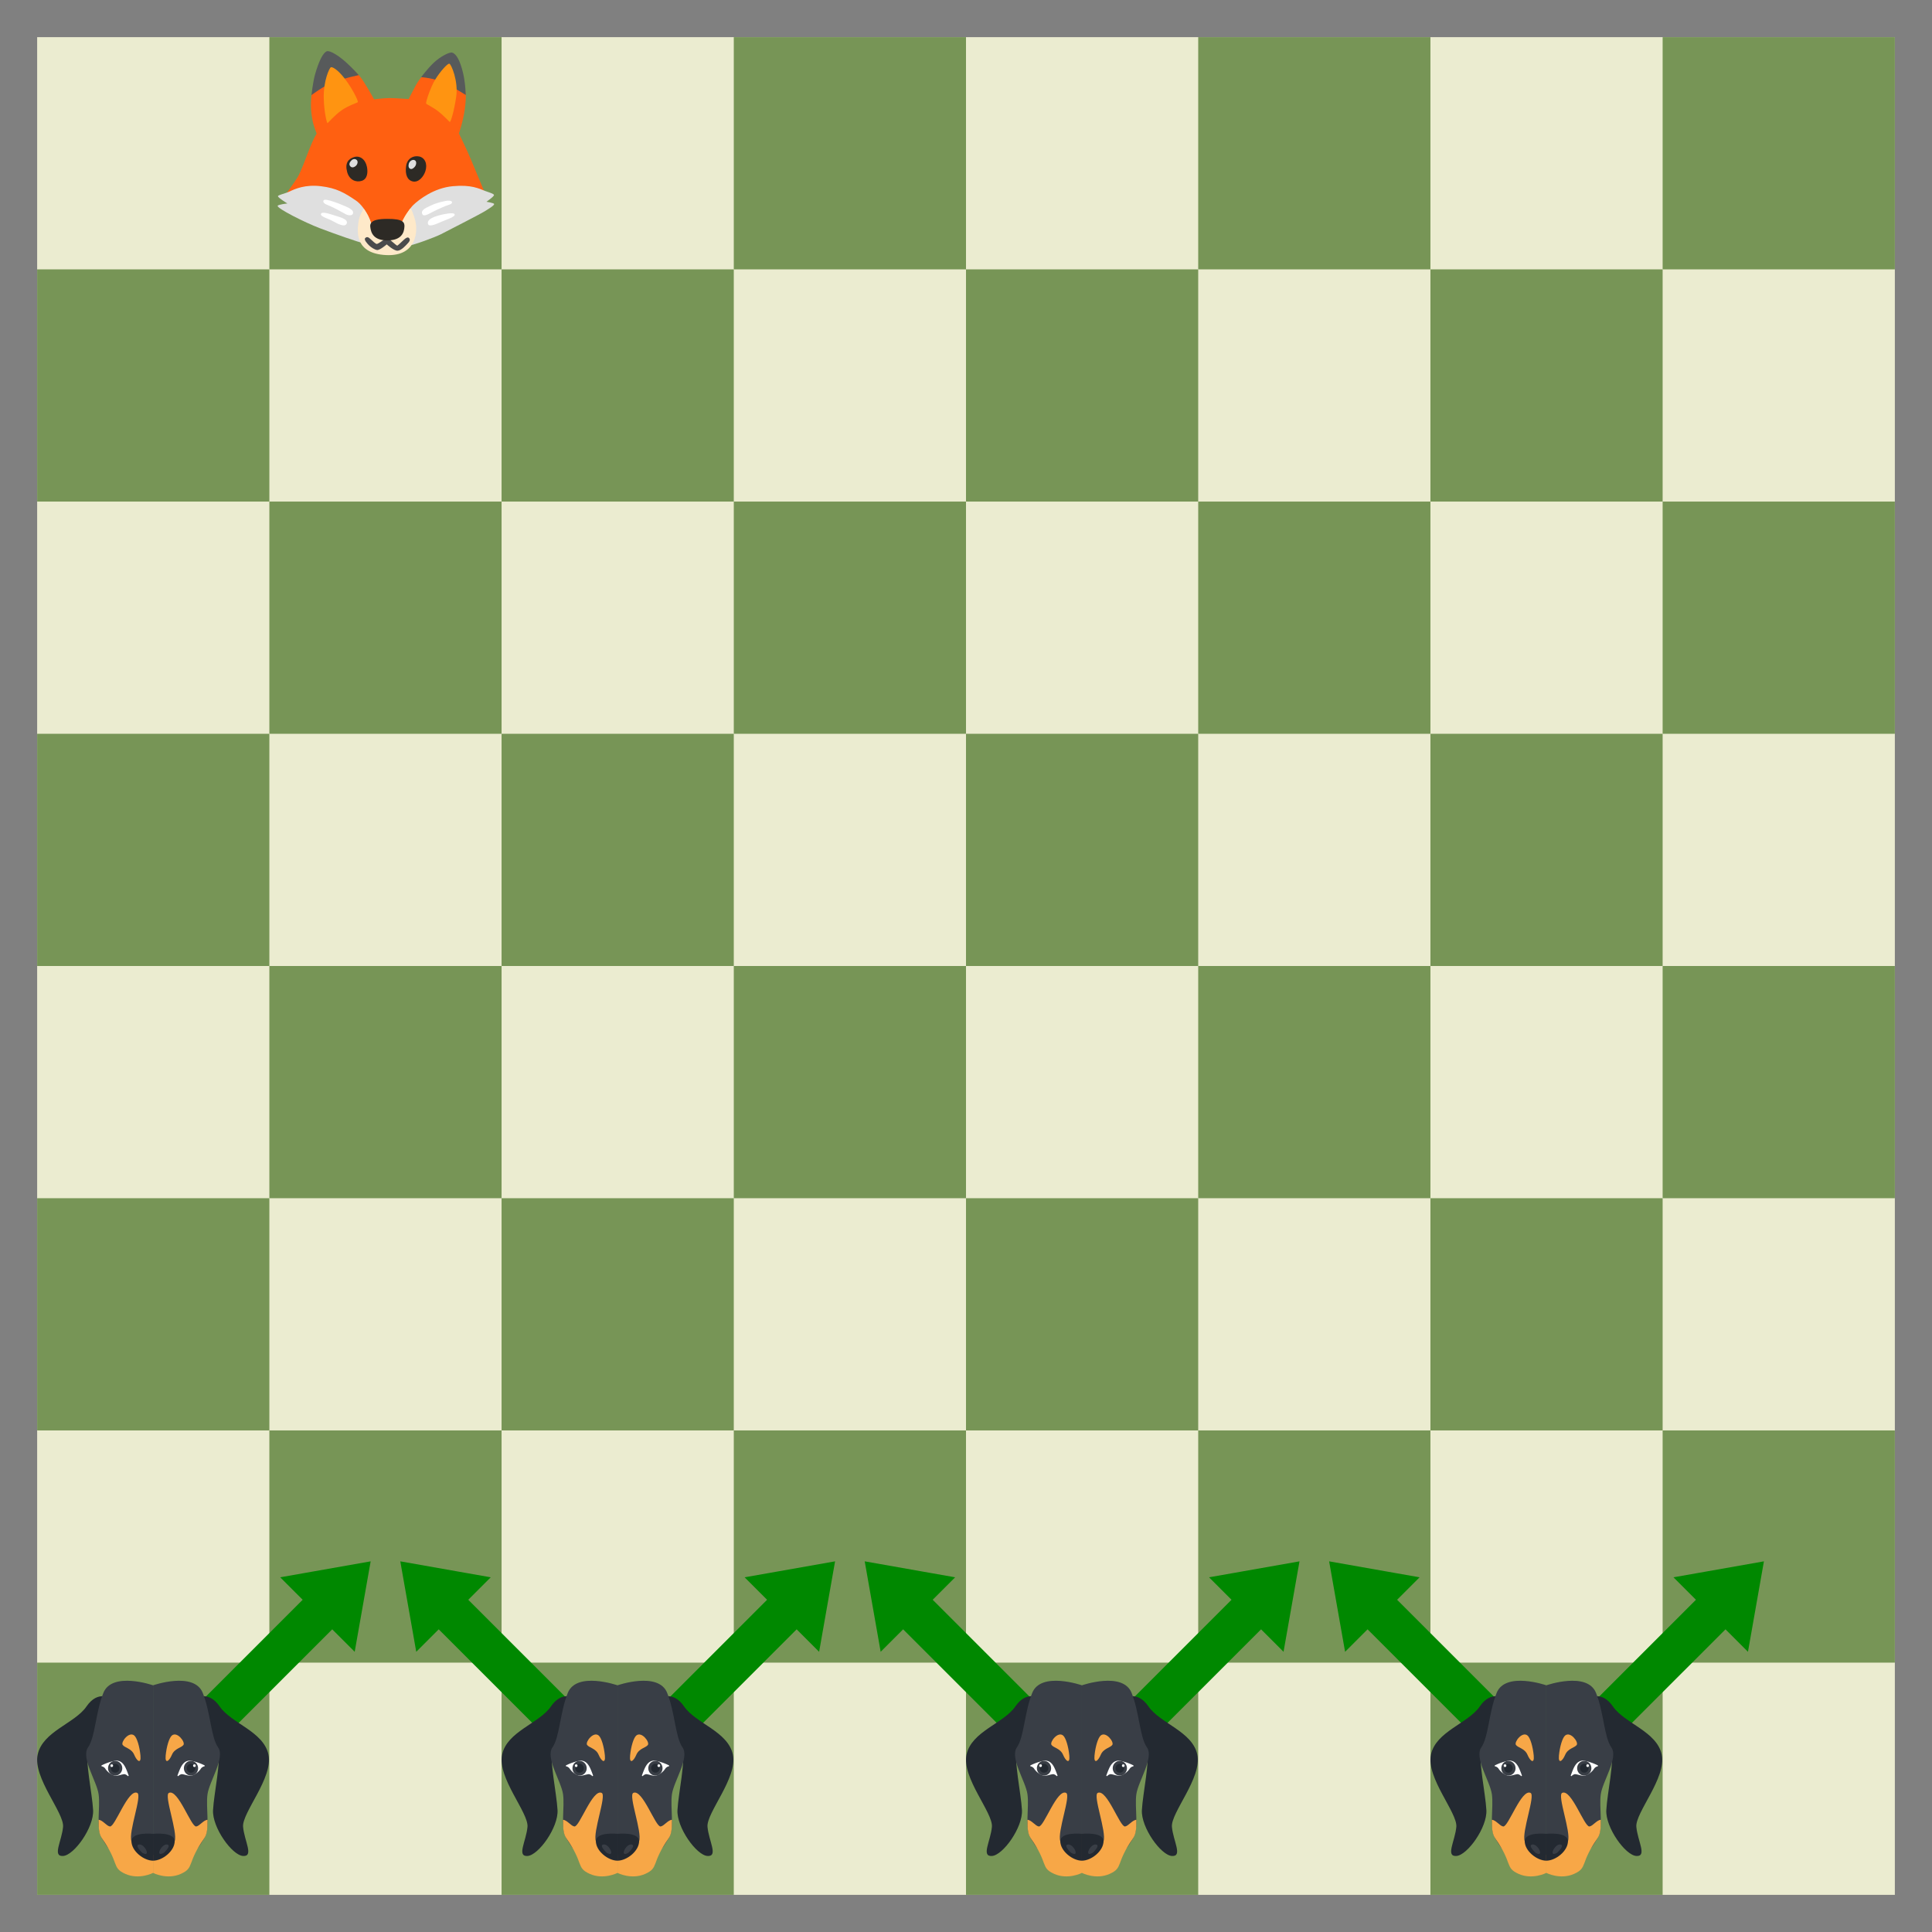 <svg id="image-autogui" xmlns="http://www.w3.org/2000/svg" viewBox="-2 -2 104 104" data-turn="A" ><rect x="-2" y="-2" width="104" height="104" fill="#808080" stroke="none"/><defs><path id="r" stroke="none" fill="#779556" d="M10,0h10v10h-10z M30,0h10v10h-10z M50,0h10v10h-10z M70,0h10v10h-10z" /><path id="s" stroke="none" fill="#779556" d="M0,0h10v10h-10z M20,0h10v10h-10z M40,0h10v10h-10z M60,0h10v10h-10z" /><g id="f" transform="scale(0.098)"><path d="M45.83 104.96l32.52 4.5l39.84-24.35s-4.93-11.83-7.46-17.88s-6.62-14.36-6.62-14.36s2.23-6.07 3.24-13.37c1.17-8.49.14-10.65.14-10.65l-21.21-9.67s-3.14 2.3-5.96 7.51s-3.8 7.32-3.8 7.32s-7.18-.56-10.42-.56s-8.59.7-8.59.7s-5.07-9.29-7.74-12.53s-6.85-6.38-6.85-6.38s-18.86 9.39-19.71 16.14s-.05 11.5.52 14.45c.56 2.96 2.25 7.18 2.25 7.18s-1.69 2.53-3.94 8.31s-4.79 12.81-6.62 15.77c-1.83 2.96-6.76 9.71-6.76 9.71l37.17 18.16z" fill="#ff6011"/><path d="M31.66 7.73c-2.02.56-4.41 5.16-6.57 12.76c-1.14 4.01-1.97 11.36-1.97 11.36s6.66-5.16 12.58-7.32s13.42-3.66 13.42-3.66s-3.45-3.94-7.51-7.51c-3.51-3.09-8.21-6.11-9.95-5.63z" fill="#575a5b"/><path d="M100.36 8.48c-1.46-.39-6.49 2.18-10.04 5.54S83.37 22 83.37 22s7.13.28 13.61 3.57c6.48 3.28 10.89 6.19 10.89 6.19s-.14-6.74-1.6-12.58c-1.5-6.01-3.47-10.04-5.91-10.7z" fill="#575a5b"/><path d="M33.73 16.55c-.66.38-4.1 7.11-3.85 17.18c.19 7.51 1.69 13.51 2.06 13.51c.19 0 3.84-4.33 7.7-7.04c3.86-2.71 8.82-4.19 8.96-4.52c.28-.66-2.86-7.21-7.08-12.74s-7.14-6.76-7.79-6.39z" fill="#ff9411"/><path d="M86.1 36.45c-.21-.96 2.44-9.1 5.16-13.42s6.57-8.63 7.6-8.45c1.03.19 5.07 9.67 3.75 18.3c-1.31 8.63-3 13.61-3.47 13.7c-.26.05-3.04-3.25-6.48-5.91c-2.86-2.22-6.48-3.84-6.56-4.22z" fill="#ff9411"/><path d="M4.73 87.41c-.15-.74 3.85-1.41 6.57-2.72c2.72-1.31 8.35-3.85 16.99-2.82c8.63 1.03 12.97 3.63 19.15 7.79c6.19 4.18 8.92 13.98 8.92 13.98l14.17 3s4.93-11.03 8.54-14.45c3.03-2.88 11.2-9.36 21.68-10.32c10.23-.94 14.36 1.31 17.83 2.63c2.4.91 4.5 1.41 4.79 2.16c.28.75-4.13 3.75-4.13 3.75s4.13.66 4.22 1.22c.14.84-3.1 2.72-5.35 4.13s-18 9.47-23.84 12.48c-3.1 1.6-15.49 6.19-17.36 6.1c-1.88-.09-23.84-1.13-25.34-1.22c-1.5-.09-16.24-5.26-23.84-8.17c-8.43-3.22-23.54-10.88-23.18-12.29c.19-.75 5.35-1.31 5.35-1.31s-4.99-3-5.17-3.94z" fill="#dfdfdf"/><path d="M64.13 119.7c16.97.83 17.64-13.42 15.86-19.52c-1.78-6.1-2.53-6.1-2.53-6.1s-3.61 4.18-5.44 9.39c-.57 1.63-15.67.19-15.67.19s-.75-3-2.16-5.73c-.93-1.8-2.35-3.71-2.35-3.71s-2.53 3.43-3 8.02c-.47 4.6-1.97 16.61 15.29 17.46z" fill="#fee9c9"/><path d="M52.59 110.45c-.75.86 1.27 3.03 2.25 4.01c.99.99 3.1 2.35 4.36 2.46c1.55.14 5.28-3.1 5.28-3.1s3.82 3.54 5.94 3.47c2.11-.07 4.69-3.05 5.61-4.04c.56-.61 1.67-1.75.77-2.82c-.77-.92-1.94-.04-2.89.84c-1.96 1.84-3.4 3.19-3.66 3.24c-.42.07-5.49-4.58-5.49-4.58s-4.86 3.66-5.77 3.66c-.55 0-2.24-1.53-3.59-2.82c-.87-.8-1.82-1.45-2.81-.32z" fill="#4a4a4c"/><path d="M64.7 99.82c-3.66.03-9.64.21-9.29 4.22c.35 4.01 2.32 7.67 9.57 7.6s9.08-3.87 9.22-7.67c.08-2.25-.77-4.22-9.5-4.15z" fill="#2d2a25"/><path d="M45.9 96.94c-.33.99-2.11 1.27-3.87.35c-1.76-.92-5-2.82-7.74-4.08c-2.3-1.06-4.86-1.69-4.65-3.17c.21-1.48 3.17-.42 5.63.35s7.53 2.89 8.59 3.52c1.06.63 2.54 1.55 2.04 3.03z" fill="#ffffff"/><path d="M36.19 98.06c-2.76-.87-7.62-2.61-7.88-.84c-.21 1.41 4.01 2.4 6.76 3.94c2.39 1.34 6.65 3.64 7.46 1.06c.7-2.26-3.67-3.31-6.34-4.16z" fill="#ffffff"/><path d="M83.98 97.15c.78 1.76 3.4-.01 6.05-1.34c3.1-1.55 7.18-3.31 8.38-3.66c1.2-.35 2.11-.84 1.9-1.62c-.21-.77-2.1-.86-3.52-.56c-2.04.42-5.35 1.13-8.24 2.6c-1.81.93-5.62 2.18-4.57 4.58z" fill="#ffffff"/><path d="M87.15 102.64c.62 2.07 5.56-.49 7.95-1.48s7.11-2.53 6.69-3.8c-.48-1.43-6.48-.02-8.17.42c-2.39.63-7.31 2.04-6.47 4.86z" fill="#ffffff"/><path d="M85.67 73.71c-.99 2.96-3.71 6.22-6.83 5.56s-4.36-3.87-3.73-8.45c.59-4.27 4.06-5.94 7.18-5.28s4.75 4.07 3.38 8.17z" fill="#2d2a25"/><path d="M53.6 71.25c.6 3.06.27 6.66-2.84 7.67c-3.11 1-6.82-.39-8.03-4.85c-1.34-4.94.65-7.19 3.76-8.19c3.12-1.01 6.27 1.13 7.11 5.37z" fill="#2d2a25"/><path d="M48.02 67.51c.86.86.35 2.39-.49 3.17c-.51.47-2.11 1.55-3.17.14c-.78-1.04-.21-2.18.7-3.1c.91-.91 2.18-.98 2.96-.21z" fill="#dfdfdf"/><path d="M80.04 67.72c.98.71.64 2.46-.07 3.36c-.43.55-1.93 2.17-3.1.86c-.63-.71-.56-2.33.19-3.38c.76-1.04 2.09-1.47 2.98-.84z" fill="#dfdfdf"/></g><g id="h" transform="scale(0.13) translate(0, 7.5)"><g transform="translate(-416.104 -468.063)"><path d="M446.68,475.492s-5.354-3.79-10.159,3.231-18.168,10.3-20.2,19.93,11.028,24.064,10.511,29.91-4.574,12.344,0,12.057,12.828-11.822,12.442-18.992-3.5-20.79-1.944-25.046,9.352-10.838,9.352-10.838Z" fill="#232931"/><path d="M464.1,469.952s-16.955-5.9-20.581,3.154c-3.258,8.134-3.324,18.222-6.345,22.557s3.642,14.005,4.389,19.443-1.165,14.113,1.285,18.086,3.995,6.911,9.736,9.5S464.1,542.3,464.1,542.3Z" fill="#393e46"/><path d="M455.16,534.519c-1.374-3.763,4.528-19,2.4-20.017-3.79-1.813-9.2,14.2-11.318,13.9-1.422-.2-3.014-2.676-4.685-2.752-.027,2.985.076,5.818,1.294,7.542,7.464,10.561,3.995,12.241,9.736,14.833s11.516-.393,11.516-.393v-7.449S456.534,538.282,455.16,534.519Z" fill="#f7a747"/><path d="M464.1,531.452s-8.944-.958-8.944,3.067,5.047,8.049,8.944,8.049Z" fill="#232931"/><path d="M459.632,539.31s-3.514-3.258-1.214-3.45S463.423,541.463,459.632,539.31Z" fill="#393e46"/><path d="M453.264,505.368c-.656-1.569-1.9-4.9-5.314-4.088a21.158,21.158,0,0,0-5.128,1.811.224.224,0,0,0,.048.41,2.423,2.423,0,0,1,1.363.846,7.354,7.354,0,0,0,3.63,2.931c1.343.466,3.262-.537,4.443-.535a2.55,2.55,0,0,1,1.3.748.229.229,0,0,0,.363-.259C453.734,506.582,453.433,505.772,453.264,505.368Z" fill="#ffffff"/><ellipse cx="2.952" cy="3.044" rx="2.952" ry="3.044" transform="translate(445.452 501.244)" fill="#393e46"/><ellipse cx="1.782" cy="1.838" rx="1.782" ry="1.838" transform="translate(446.621 502.45)" fill="#232931"/><ellipse cx="0.55" cy="0.567" rx="0.55" ry="0.567" transform="translate(446.446 502.661)" fill="#fbfcfc"/><path d="M456.3,490.727c-2.184-1.808-5.606,2.7-4.793,3.9s3.679,1.431,4.793,4.1,2.932,4,2.58.31S457.453,491.678,456.3,490.727Z" fill="#f7a747"/><path d="M481.528,475.492s5.353-3.79,10.158,3.231,18.168,10.3,20.2,19.93-11.028,24.064-10.511,29.91,4.575,12.344,0,12.057S488.55,528.8,488.935,521.628s3.5-20.79,1.945-25.046-9.352-10.838-9.352-10.838Z" fill="#232931"/><path d="M464.1,469.952s16.954-5.9,20.58,3.154c3.258,8.134,3.324,18.222,6.346,22.557s-3.642,14.005-4.39,19.443,1.166,14.113-1.285,18.086-3.994,6.911-9.736,9.5S464.1,542.3,464.1,542.3Z" fill="#393e46"/><path d="M473.048,534.519c1.374-3.763-4.528-19-2.4-20.017,3.79-1.813,9.2,14.2,11.319,13.9,1.421-.2,3.013-2.676,4.685-2.752.027,2.985-.077,5.818-1.295,7.542-7.463,10.561-3.994,12.241-9.736,14.833s-11.515-.393-11.515-.393v-7.449S471.674,538.282,473.048,534.519Z" fill="#f7a747"/><path d="M464.1,531.452s8.944-.958,8.944,3.067-5.047,8.049-8.944,8.049Z" fill="#232931"/><path d="M468.576,539.31s3.514-3.258,1.214-3.45S464.785,541.463,468.576,539.31Z" fill="#393e46"/><path d="M474.943,505.368c.657-1.569,1.9-4.9,5.315-4.088a21.162,21.162,0,0,1,5.127,1.811.223.223,0,0,1-.048.41,2.426,2.426,0,0,0-1.363.846,7.349,7.349,0,0,1-3.63,2.931c-1.342.466-3.262-.537-4.442-.535a2.552,2.552,0,0,0-1.305.748.229.229,0,0,1-.362-.259C474.473,506.582,474.775,505.772,474.943,505.368Z" fill="#ffffff"/><ellipse cx="2.952" cy="3.044" rx="2.952" ry="3.044" transform="translate(476.852 501.244)" fill="#393e46"/><ellipse cx="1.782" cy="1.838" rx="1.782" ry="1.838" transform="translate(478.022 502.45)" fill="#232931"/><ellipse cx="0.55" cy="0.567" rx="0.55" ry="0.567" transform="translate(480.661 502.661)" fill="#fbfcfc"/><path d="M471.9,490.727c2.183-1.808,5.6,2.7,4.792,3.9s-3.678,1.431-4.792,4.1-2.932,4-2.581.31S470.755,491.678,471.9,490.727Z" fill="#f7a747"/></g></g></defs><g transform="scale(1.25)"><path d="M0,0 h80 v80 h-80 z" stroke="none" fill="#EBECD0" /><use href="#r" x="0" y="0" /><use href="#s" x="0" y="10" /><use href="#r" x="0" y="20" /><use href="#s" x="0" y="30" /><use href="#r" x="0" y="40" /><use href="#s" x="0" y="50" /><use href="#r" x="0" y="60" /><use href="#s" x="0" y="70" /></g><path d="M83.813,92.071L90.884,85L91.768,85.884 L92.336,82.664L89.116,83.232L90,84.116 L82.929,91.187A 0.625 0.625 0 0 0 83.813 92.071Z" fill="#008800" stroke="#008800" opacity="1" /><path d="M79.571,91.187L72.5,84.116L73.384,83.232 L70.164,82.664L70.732,85.884L71.616,85 L78.687,92.071A 0.625 0.625 0 0 0 79.571 91.187Z" fill="#008800" stroke="#008800" opacity="1" /><path d="M58.813,92.071L65.884,85L66.768,85.884 L67.336,82.664L64.116,83.232L65,84.116 L57.929,91.187A 0.625 0.625 0 0 0 58.813 92.071Z" fill="#008800" stroke="#008800" opacity="1" /><path d="M54.571,91.187L47.5,84.116L48.384,83.232 L45.164,82.664L45.732,85.884L46.616,85 L53.687,92.071A 0.625 0.625 0 0 0 54.571 91.187Z" fill="#008800" stroke="#008800" opacity="1" /><path d="M33.813,92.071L40.884,85L41.768,85.884 L42.336,82.664L39.116,83.232L40,84.116 L32.929,91.187A 0.625 0.625 0 0 0 33.813 92.071Z" fill="#008800" stroke="#008800" opacity="1" /><path d="M29.571,91.187L22.5,84.116L23.384,83.232 L20.164,82.664L20.732,85.884L21.616,85 L28.687,92.071A 0.625 0.625 0 0 0 29.571 91.187Z" fill="#008800" stroke="#008800" opacity="1" /><path d="M8.813,92.071L15.884,85L16.768,85.884 L17.336,82.664L14.116,83.232L15,84.116 L7.929,91.187A 0.625 0.625 0 0 0 8.813 92.071Z" fill="#008800" stroke="#008800" opacity="1" /><use href="#f" x="12.5" y="0"/><use href="#h" x="0" y="87.5"/><use href="#h" x="25" y="87.5"/><use href="#h" x="50" y="87.5"/><use href="#h" x="75" y="87.5"/></svg>